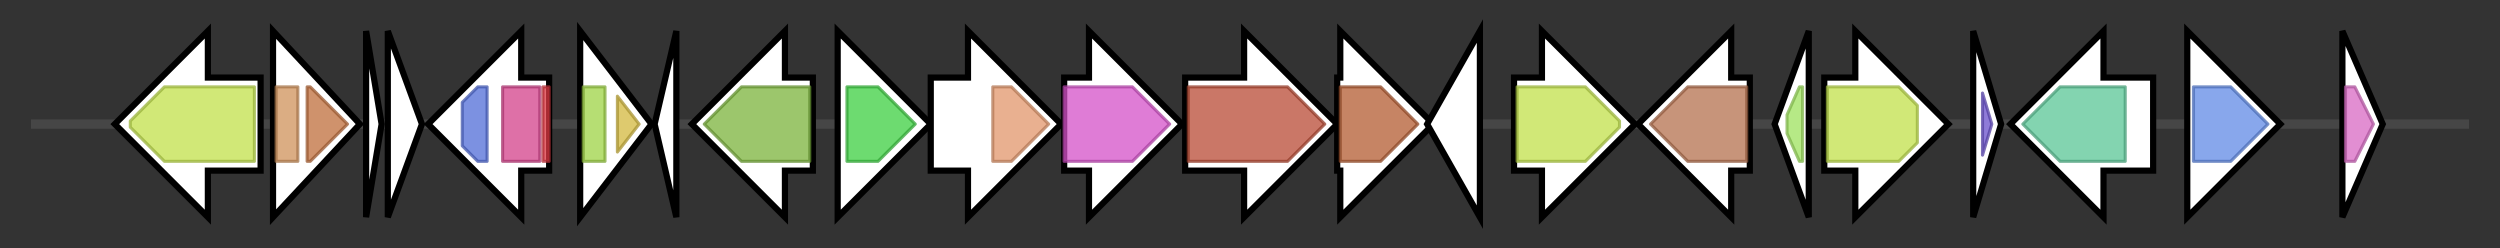 <svg version="1.1" baseProfile="full" xmlns="http://www.w3.org/2000/svg" width="805.8" height="80">
	<rect width="100%" height="100%" fill="#333333" stroke="none"/>
	<g>
		<line x1="10" y1="40.0" x2="795.8" y2="40.0" style="stroke:rgb(70,70,70); stroke-width:3 "/>
		<g>
			<title> (ctg5_218)</title>
			<polygon class=" (ctg5_218)" points="84,25 67,25 67,10 37,40 67,70 67,55 84,55" fill="rgb(255,255,255)" fill-opacity="1.0" stroke="rgb(0,0,0)" stroke-width="2"  />
			<g>
				<title>MFS_1 (PF07690)
"Major Facilitator Superfamily"</title>
				<polygon class="PF07690" points="42,39 53,28 82,28 82,52 53,52 42,41" stroke-linejoin="round" width="40" height="24" fill="rgb(193,224,74)" stroke="rgb(154,179,59)" stroke-width="1" opacity="0.75" />
			</g>
		</g>
		<g>
			<title> (ctg5_219)</title>
			<polygon class=" (ctg5_219)" points="88,10 116,40 88,70" fill="rgb(255,255,255)" fill-opacity="1.0" stroke="rgb(0,0,0)" stroke-width="2"  />
			<g>
				<title>HTH_31 (PF13560)
"Helix-turn-helix domain"</title>
				<rect class="PF13560" x="89" y="28" stroke-linejoin="round" width="7" height="24" fill="rgb(207,145,90)" stroke="rgb(165,116,72)" stroke-width="1" opacity="0.75" />
			</g>
			<g>
				<title>MLTR_LBD (PF17765)
"MmyB-like transcription regulator ligand binding domain"</title>
				<polygon class="PF17765" points="99,28 100,28 112,40 100,52 99,52" stroke-linejoin="round" width="16" height="24" fill="rgb(190,109,59)" stroke="rgb(152,87,47)" stroke-width="1" opacity="0.75" />
			</g>
		</g>
		<g>
			<title> (ctg5_220)</title>
			<polygon class=" (ctg5_220)" points="118,10 123,40 118,70" fill="rgb(255,255,255)" fill-opacity="1.0" stroke="rgb(0,0,0)" stroke-width="2"  />
		</g>
		<g>
			<title> (ctg5_221)</title>
			<polygon class=" (ctg5_221)" points="125,10 136,40 125,70" fill="rgb(255,255,255)" fill-opacity="1.0" stroke="rgb(0,0,0)" stroke-width="2"  />
		</g>
		<g>
			<title> (ctg5_222)</title>
			<polygon class=" (ctg5_222)" points="177,25 168,25 168,10 138,40 168,70 168,55 177,55" fill="rgb(255,255,255)" fill-opacity="1.0" stroke="rgb(0,0,0)" stroke-width="2"  />
			<g>
				<title>ADH_zinc_N (PF00107)
"Zinc-binding dehydrogenase"</title>
				<polygon class="PF00107" points="149,33 154,28 157,28 157,52 154,52 149,47" stroke-linejoin="round" width="8" height="24" fill="rgb(81,108,215)" stroke="rgb(64,86,172)" stroke-width="1" opacity="0.75" />
			</g>
			<g>
				<title>ADH_N (PF08240)
"Alcohol dehydrogenase GroES-like domain"</title>
				<rect class="PF08240" x="162" y="28" stroke-linejoin="round" width="12" height="24" fill="rgb(211,65,138)" stroke="rgb(168,51,110)" stroke-width="1" opacity="0.75" />
			</g>
			<g>
				<title>ADH_N_assoc (PF13823)
"Alcohol dehydrogenase GroES-associated"</title>
				<rect class="PF13823" x="175" y="28" stroke-linejoin="round" width="2" height="24" fill="rgb(221,55,66)" stroke="rgb(176,44,52)" stroke-width="1" opacity="0.75" />
			</g>
		</g>
		<g>
			<title> (ctg5_223)</title>
			<polygon class=" (ctg5_223)" points="187,10 210,40 187,70" fill="rgb(255,255,255)" fill-opacity="1.0" stroke="rgb(0,0,0)" stroke-width="2"  />
			<g>
				<title>Phage_pRha (PF09669)
"Phage regulatory protein Rha (Phage_pRha)"</title>
				<rect class="PF09669" x="188" y="28" stroke-linejoin="round" width="7" height="24" fill="rgb(158,210,68)" stroke="rgb(126,168,54)" stroke-width="1" opacity="0.75" />
			</g>
			<g>
				<title>ANT (PF03374)
"Phage antirepressor protein KilAC domain"</title>
				<polygon class="PF03374" points="199,31 206,40 199,49" stroke-linejoin="round" width="10" height="24" fill="rgb(211,184,62)" stroke="rgb(168,147,49)" stroke-width="1" opacity="0.75" />
			</g>
		</g>
		<g>
			<title> (ctg5_224)</title>
			<polygon class=" (ctg5_224)" points="211,40 218,10 218,70" fill="rgb(255,255,255)" fill-opacity="1.0" stroke="rgb(0,0,0)" stroke-width="2"  />
		</g>
		<g>
			<title> (ctg5_225)</title>
			<polygon class=" (ctg5_225)" points="262,25 253,25 253,10 223,40 253,70 253,55 262,55" fill="rgb(255,255,255)" fill-opacity="1.0" stroke="rgb(0,0,0)" stroke-width="2"  />
			<g>
				<title>DAO (PF01266)
"FAD dependent oxidoreductase"</title>
				<polygon class="PF01266" points="227,40 239,28 261,28 261,52 239,52" stroke-linejoin="round" width="35" height="24" fill="rgb(123,179,59)" stroke="rgb(98,143,47)" stroke-width="1" opacity="0.75" />
			</g>
		</g>
		<g>
			<title> (ctg5_226)</title>
			<polygon class=" (ctg5_226)" points="270,25 270,25 270,10 300,40 270,70 270,55 270,55" fill="rgb(255,255,255)" fill-opacity="1.0" stroke="rgb(0,0,0)" stroke-width="2"  />
			<g>
				<title>polyprenyl_synt (PF00348)
"Polyprenyl synthetase"</title>
				<polygon class="PF00348" points="273,28 283,28 295,40 283,52 273,52" stroke-linejoin="round" width="24" height="24" fill="rgb(61,206,65)" stroke="rgb(48,164,52)" stroke-width="1" opacity="0.75" />
			</g>
		</g>
		<g>
			<title> (ctg5_227)</title>
			<polygon class=" (ctg5_227)" points="300,25 312,25 312,10 342,40 312,70 312,55 300,55" fill="rgb(255,255,255)" fill-opacity="1.0" stroke="rgb(0,0,0)" stroke-width="2"  />
			<g>
				<title>UDPGT (PF00201)
"UDP-glucoronosyl and UDP-glucosyl transferase"</title>
				<polygon class="PF00201" points="320,28 326,28 338,40 326,52 320,52" stroke-linejoin="round" width="19" height="24" fill="rgb(225,150,107)" stroke="rgb(180,120,85)" stroke-width="1" opacity="0.75" />
			</g>
		</g>
		<g>
			<title> (ctg5_228)</title>
			<polygon class=" (ctg5_228)" points="343,25 351,25 351,10 381,40 351,70 351,55 343,55" fill="rgb(255,255,255)" fill-opacity="1.0" stroke="rgb(0,0,0)" stroke-width="2"  />
			<g>
				<title>Lycopene_cycl (PF05834)
"Lycopene cyclase protein"</title>
				<polygon class="PF05834" points="343,28 365,28 377,40 365,52 343,52" stroke-linejoin="round" width="37" height="24" fill="rgb(212,80,200)" stroke="rgb(169,64,160)" stroke-width="1" opacity="0.75" />
			</g>
		</g>
		<g>
			<title> (ctg5_229)</title>
			<polygon class=" (ctg5_229)" points="382,25 401,25 401,10 431,40 401,70 401,55 382,55" fill="rgb(255,255,255)" fill-opacity="1.0" stroke="rgb(0,0,0)" stroke-width="2"  />
			<g>
				<title>Amino_oxidase (PF01593)
"Flavin containing amine oxidoreductase"</title>
				<polygon class="PF01593" points="383,28 415,28 427,40 415,52 383,52" stroke-linejoin="round" width="47" height="24" fill="rgb(184,74,52)" stroke="rgb(147,59,41)" stroke-width="1" opacity="0.75" />
			</g>
		</g>
		<g>
			<title> (ctg5_230)</title>
			<polygon class=" (ctg5_230)" points="431,25 432,25 432,10 462,40 432,70 432,55 431,55" fill="rgb(255,255,255)" fill-opacity="1.0" stroke="rgb(0,0,0)" stroke-width="2"  />
			<g>
				<title>SQS_PSY (PF00494)
"Squalene/phytoene synthase"</title>
				<polygon class="PF00494" points="432,28 445,28 457,40 445,52 432,52" stroke-linejoin="round" width="26" height="24" fill="rgb(178,91,49)" stroke="rgb(142,72,39)" stroke-width="1" opacity="0.75" />
			</g>
		</g>
		<g>
			<title> (ctg5_231)</title>
			<polygon class=" (ctg5_231)" points="460,40 477,10 477,70" fill="rgb(255,255,255)" fill-opacity="1.0" stroke="rgb(0,0,0)" stroke-width="2"  />
		</g>
		<g>
			<title> (ctg5_232)</title>
			<polygon class=" (ctg5_232)" points="488,25 497,25 497,10 527,40 497,70 497,55 488,55" fill="rgb(255,255,255)" fill-opacity="1.0" stroke="rgb(0,0,0)" stroke-width="2"  />
			<g>
				<title>MFS_1 (PF07690)
"Major Facilitator Superfamily"</title>
				<polygon class="PF07690" points="489,28 511,28 522,39 522,41 511,52 489,52" stroke-linejoin="round" width="33" height="24" fill="rgb(193,224,74)" stroke="rgb(154,179,59)" stroke-width="1" opacity="0.75" />
			</g>
		</g>
		<g>
			<title> (ctg5_233)</title>
			<polygon class=" (ctg5_233)" points="564,25 558,25 558,10 528,40 558,70 558,55 564,55" fill="rgb(255,255,255)" fill-opacity="1.0" stroke="rgb(0,0,0)" stroke-width="2"  />
			<g>
				<title>Bac_luciferase (PF00296)
"Luciferase-like monooxygenase"</title>
				<polygon class="PF00296" points="532,40 544,28 563,28 563,52 544,52" stroke-linejoin="round" width="32" height="24" fill="rgb(180,112,78)" stroke="rgb(144,89,62)" stroke-width="1" opacity="0.75" />
			</g>
		</g>
		<g>
			<title> (ctg5_234)</title>
			<polygon class=" (ctg5_234)" points="572,40 583,10 583,70" fill="rgb(255,255,255)" fill-opacity="1.0" stroke="rgb(0,0,0)" stroke-width="2"  />
			<g>
				<title>HTH_20 (PF12840)
"Helix-turn-helix domain"</title>
				<polygon class="PF12840" points="576,37 580,28 581,28 581,52 580,52 576,43" stroke-linejoin="round" width="5" height="24" fill="rgb(157,225,93)" stroke="rgb(125,180,74)" stroke-width="1" opacity="0.75" />
			</g>
		</g>
		<g>
			<title> (ctg5_235)</title>
			<polygon class=" (ctg5_235)" points="588,25 598,25 598,10 628,40 598,70 598,55 588,55" fill="rgb(255,255,255)" fill-opacity="1.0" stroke="rgb(0,0,0)" stroke-width="2"  />
			<g>
				<title>MFS_1 (PF07690)
"Major Facilitator Superfamily"</title>
				<polygon class="PF07690" points="589,28 612,28 618,34 618,46 612,52 589,52" stroke-linejoin="round" width="29" height="24" fill="rgb(193,224,74)" stroke="rgb(154,179,59)" stroke-width="1" opacity="0.75" />
			</g>
		</g>
		<g>
			<title> (ctg5_236)</title>
			<polygon class=" (ctg5_236)" points="636,10 645,40 636,70" fill="rgb(255,255,255)" fill-opacity="1.0" stroke="rgb(0,0,0)" stroke-width="2"  />
			<g>
				<title>HTH_3 (PF01381)
"Helix-turn-helix"</title>
				<polygon class="PF01381" points="639,30 642,40 639,50" stroke-linejoin="round" width="5" height="24" fill="rgb(105,79,202)" stroke="rgb(83,63,161)" stroke-width="1" opacity="0.75" />
			</g>
		</g>
		<g>
			<title> (ctg5_237)</title>
			<polygon class=" (ctg5_237)" points="694,25 678,25 678,10 648,40 678,70 678,55 694,55" fill="rgb(255,255,255)" fill-opacity="1.0" stroke="rgb(0,0,0)" stroke-width="2"  />
			<g>
				<title>Voltage_CLC (PF00654)
"Voltage gated chloride channel"</title>
				<polygon class="PF00654" points="652,40 664,28 685,28 685,52 664,52" stroke-linejoin="round" width="34" height="24" fill="rgb(90,197,150)" stroke="rgb(72,157,120)" stroke-width="1" opacity="0.75" />
			</g>
		</g>
		<g>
			<title> (ctg5_238)</title>
			<polygon class=" (ctg5_238)" points="705,25 705,25 705,10 735,40 705,70 705,55 705,55" fill="rgb(255,255,255)" fill-opacity="1.0" stroke="rgb(0,0,0)" stroke-width="2"  />
			<g>
				<title>Glutaminase (PF04960)
"Glutaminase"</title>
				<polygon class="PF04960" points="707,28 719,28 731,40 719,52 707,52" stroke-linejoin="round" width="28" height="24" fill="rgb(96,137,229)" stroke="rgb(76,109,183)" stroke-width="1" opacity="0.75" />
			</g>
		</g>
		<g>
			<title> (ctg5_239)</title>
			<polygon class=" (ctg5_239)" points="755,10 768,40 755,70" fill="rgb(255,255,255)" fill-opacity="1.0" stroke="rgb(0,0,0)" stroke-width="2"  />
			<g>
				<title>DUF2946 (PF11162)
"Protein of unknown function (DUF2946)"</title>
				<polygon class="PF11162" points="756,28 759,28 765,40 759,52 756,52" stroke-linejoin="round" width="12" height="24" fill="rgb(216,104,195)" stroke="rgb(172,83,156)" stroke-width="1" opacity="0.75" />
			</g>
		</g>
	</g>
</svg>
